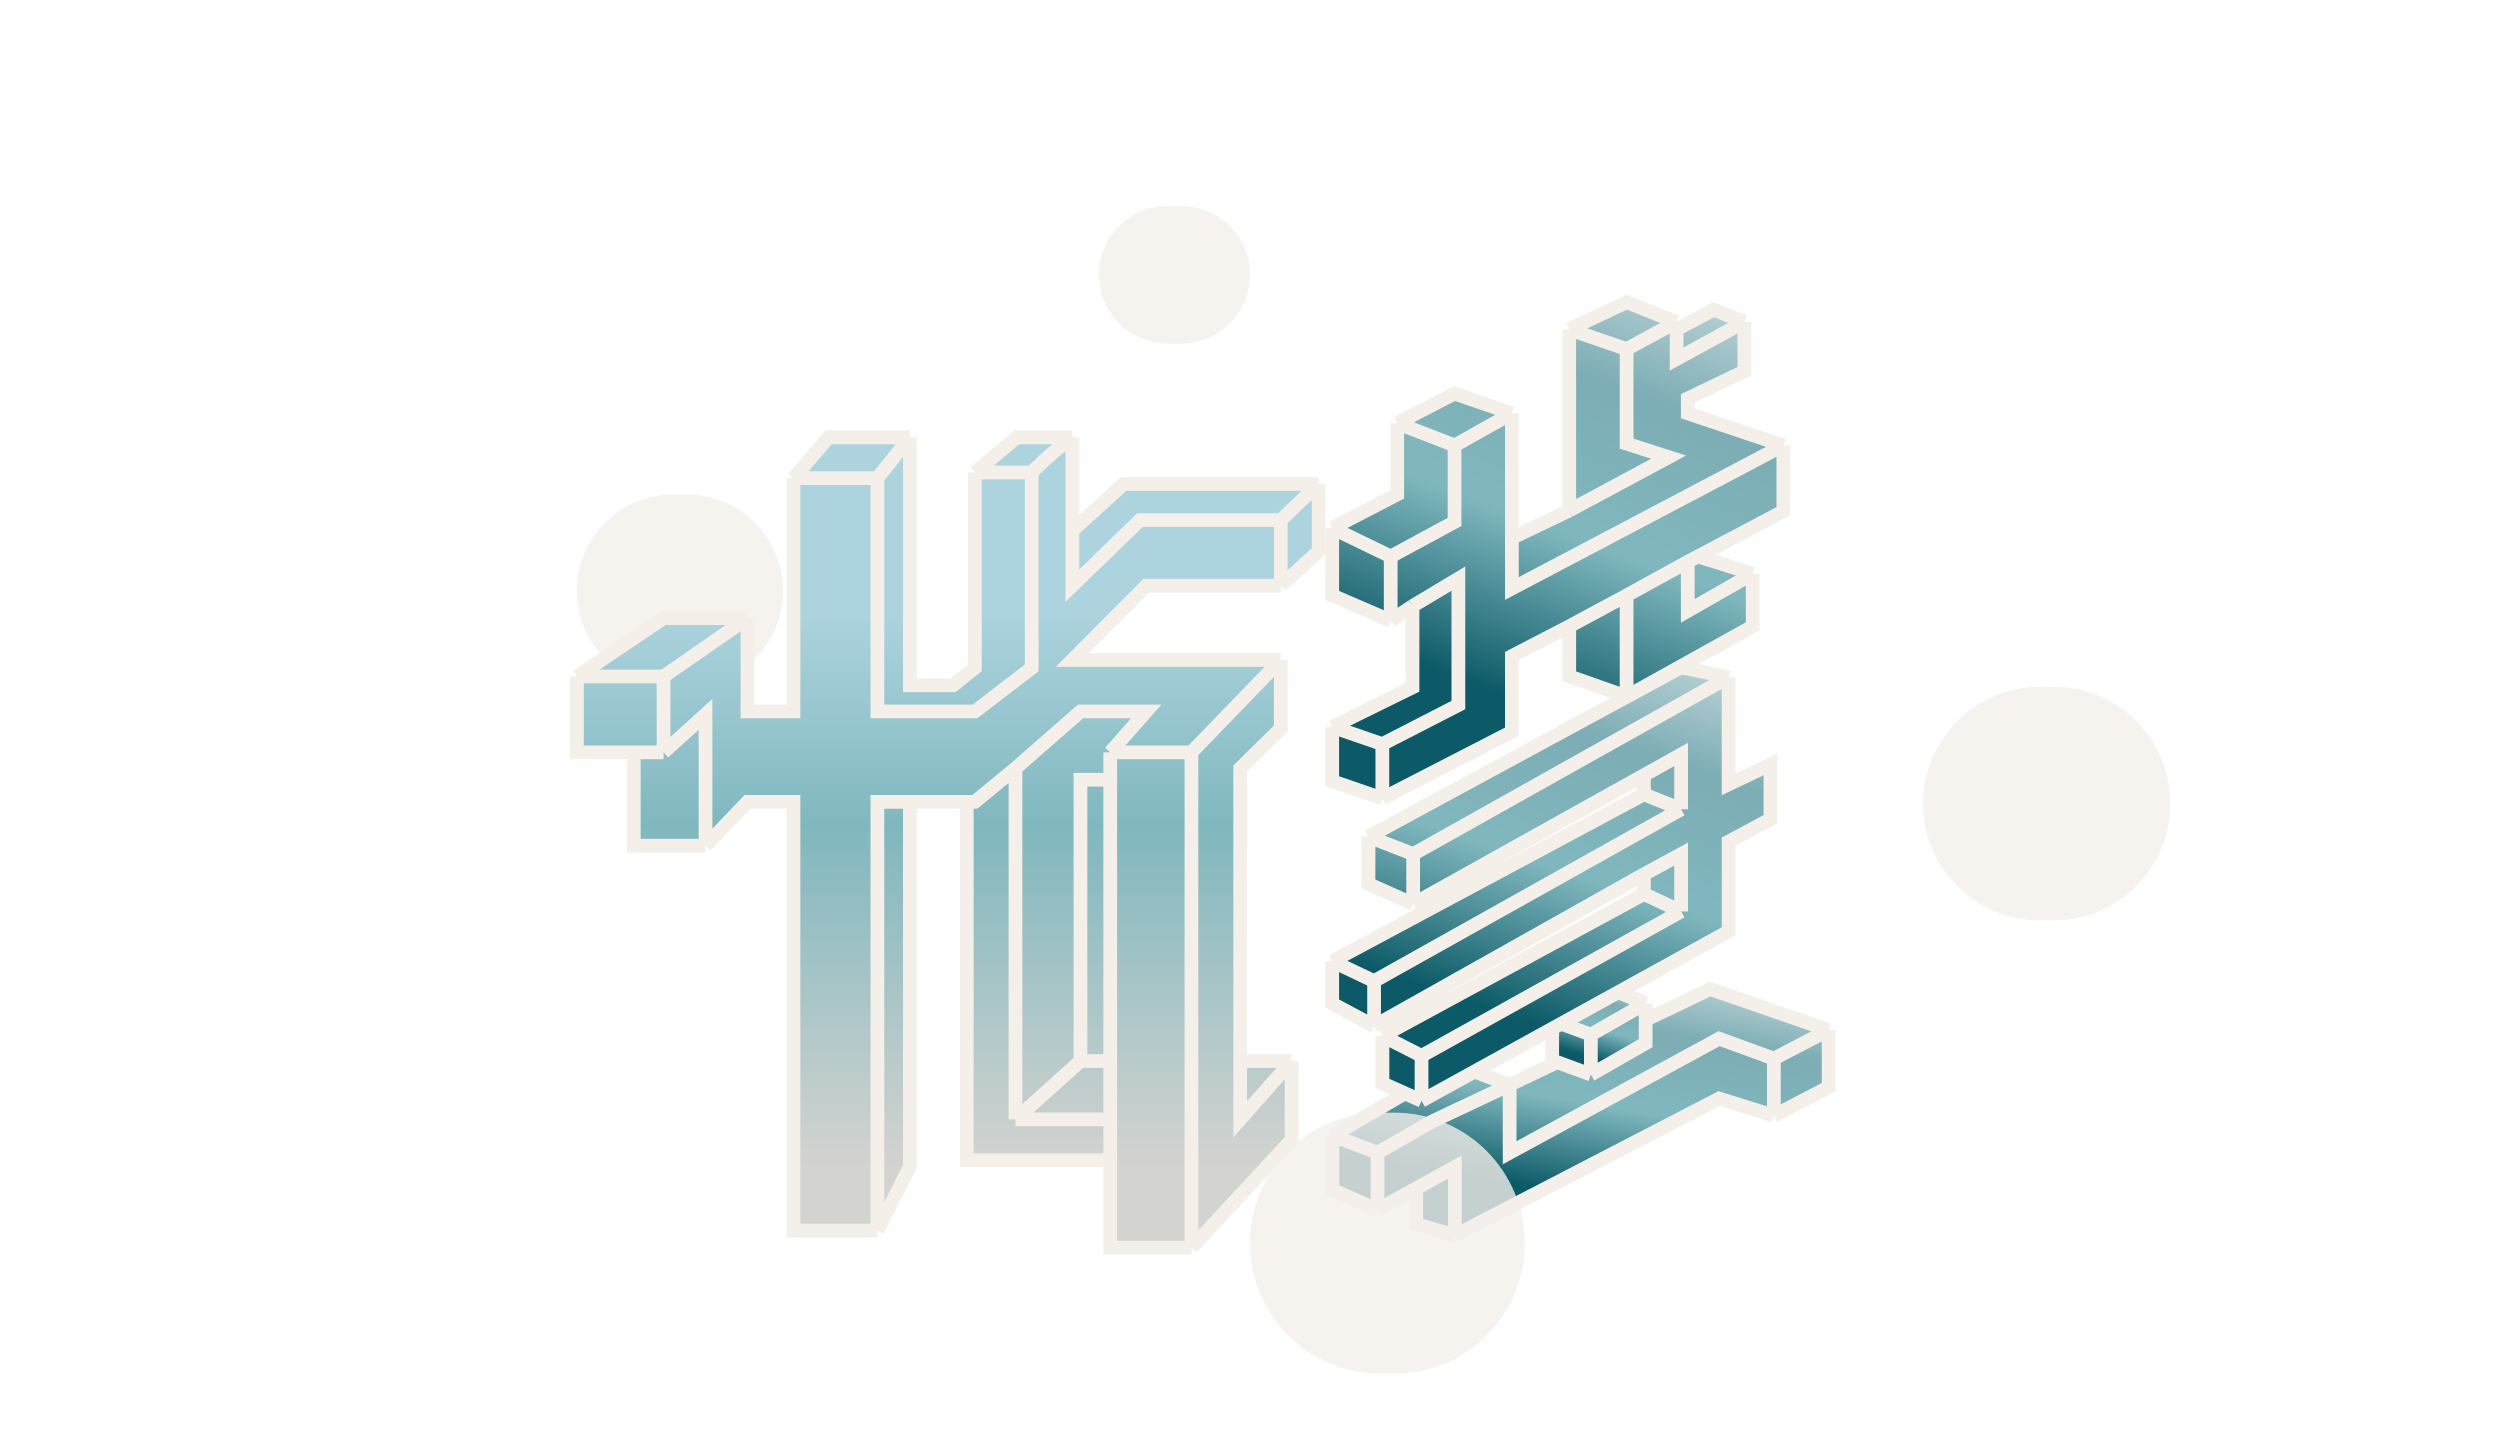 <svg width="182" height="105" viewBox="0 0 182 105" fill="none" xmlns="http://www.w3.org/2000/svg">
<g filter="url(#filter0_d_292_993)">
<g filter="url(#filter1_i_292_993)">
<path d="M38 40C38 36.134 41.134 33 45 33H46C49.866 33 53 36.134 53 40V40C53 43.866 49.866 47 46 47H45C41.134 47 38 43.866 38 40V40Z" fill="#F4EFE9" fill-opacity="0.8"/>
</g>
<g filter="url(#filter2_d_292_993)">
<path d="M46 52.769V47.248L52.307 43.001H58.416V49.796H61.766V32.809L64.329 29.837H70.241V47.885H73.394L74.971 46.623V32.397L78.025 29.837H82.066V36.631L85.81 33.234H100V38.118L97.241 40.64H87.442L82.066 46.041H97.241V51.027L94.285 53.936V75.248H98.029V80.981L90.737 88.837H84.825V82.467H74.38V56.378H70.241V82.919L67.876 87.59H61.766V56.378H58.416L55.361 59.563H50.139V52.769H46Z" fill="url(#paint0_linear_292_993)"/>
<path d="M52.307 52.769V47.248M52.307 52.769L55.361 50.008V59.563M52.307 52.769H50.139M52.307 47.248H46M52.307 47.248L58.416 43.001M46 47.248V52.769H50.139M46 47.248L52.307 43.001H58.416M58.416 43.001V49.796H61.766V32.809M61.766 32.809H67.876M61.766 32.809L64.329 29.837H70.241M67.876 32.809V49.796H74.971L79.109 46.623V32.397M67.876 32.809L70.241 29.837M55.361 59.563H50.139V52.769M55.361 59.563L58.416 56.378H61.766V87.59H67.876M67.876 87.59V56.378H70.241M67.876 87.59L70.241 82.919V56.378M90.737 52.769V88.837M90.737 52.769L97.241 46.041M90.737 52.769H84.825M84.825 52.769L87.442 49.796H82.657L77.927 53.936M84.825 52.769V54.767M90.737 88.837H84.825V82.467M90.737 88.837L98.029 80.981V75.248M97.241 46.041H82.066L87.442 40.64H97.241M97.241 46.041V51.027L94.285 53.936V75.248M97.241 40.64V35.862M97.241 40.64L100 38.118V33.234M97.241 35.862H86.993L82.066 40.64C82.066 40.64 82.066 38.456 82.066 36.631M97.241 35.862L100 33.234M82.066 29.837C80.449 30.998 79.109 32.397 79.109 32.397M82.066 29.837C80.911 29.837 78.025 29.837 78.025 29.837L74.971 32.397M82.066 29.837C82.066 30.998 82.066 35.471 82.066 36.631M79.109 32.397H74.971M70.241 29.837V47.885H73.394L74.971 46.623V32.397M98.029 75.248L94.285 79.494V75.248M98.029 75.248H94.285M82.657 75.248V54.767H84.825M82.657 75.248H84.825M82.657 75.248L77.927 79.494M84.825 79.494H77.927M84.825 79.494V75.248M84.825 79.494V82.467M77.927 79.494V54.767V53.936M77.927 53.936L74.971 56.378H74.38M84.825 75.248V54.767M74.38 56.378V82.467H84.825M74.38 56.378H70.241M100 33.234H85.81C85.81 33.234 83.528 35.305 82.066 36.631" stroke="#F4EFE9"/>
</g>
<g filter="url(#filter3_d_292_993)">
<path d="M128.15 74.974L108.914 84.94L106.099 84.11V81.514L103.284 83.072L100 81.618V77.673L105.778 74.306L109 72.5L112.902 73.978L127.5 67L136.126 69.991V74.144L132.138 76.22L128.15 74.974Z" fill="url(#paint1_linear_292_993)"/>
<path d="M108.914 84.94L128.15 74.974L132.138 76.22M108.914 84.94V79.957L106.099 81.514M108.914 84.94L106.099 84.11V81.514M103.284 83.072V78.919M103.284 83.072L100 81.618V77.673M103.284 83.072L106.099 81.514M103.284 78.919L100 77.673M103.284 78.919L107.272 76.635L112.902 73.978M132.138 72.068L128.15 70.614L112.902 78.919V76.428V73.978M132.138 72.068V76.22M132.138 72.068L136.126 69.991M132.138 76.22L136.126 74.144V69.991M136.126 69.991L127.5 67L112.902 73.978M100 77.673L105.778 74.306L109 72.5L112.902 73.978" stroke="#F4EFE9"/>
<path d="M118.815 73.229L117.346 72.687L116 72.191V70.779V69.284L120.223 67L121.869 67.662L122.803 68.038V69.715V70.945L118.815 73.229Z" fill="url(#paint2_linear_292_993)"/>
<path d="M116 69.284L118.815 70.322M116 69.284L120.223 67L121.869 67.662L122.803 68.038M116 69.284V70.779V72.191L117.346 72.687L118.815 73.229M118.815 70.322V73.229M118.815 70.322L122.803 68.038M118.815 73.229L122.803 70.945V69.715V68.038" stroke="#F4EFE9"/>
<path d="M128.841 62.801L106.488 75.134L103.643 73.864V70.418L122.677 60.08V58.651L103.033 69.693L99.985 68.06V64.977L122.677 52.825V51.435L105.878 60.806L102.627 59.355V55.909L125.386 43.575L128.841 44.301V52.1L131.889 50.649V54.639L128.841 56.271V62.801Z" fill="url(#paint3_linear_292_993)"/>
<path d="M105.878 60.806V57.178M105.878 60.806L102.627 59.355V55.909M105.878 60.806L122.677 51.435M125.386 53.913L103.033 66.428M125.386 53.913V49.923L122.677 51.435M125.386 53.913L122.677 52.825M103.033 66.428V69.693M103.033 66.428L99.985 64.977M103.033 69.693L99.985 68.06V64.977M103.033 69.693L122.677 58.651M125.386 61.35V57.178L122.677 58.651M125.386 61.35L106.488 71.869M125.386 61.35L122.677 60.08M106.488 71.869V75.134M106.488 71.869L103.643 70.418M106.488 75.134L128.841 62.801V56.271L131.889 54.639V50.649L128.841 52.1V44.301M106.488 75.134L103.643 73.864V70.418M128.841 44.301L105.878 57.178M128.841 44.301L125.386 43.575L102.627 55.909M105.878 57.178L102.627 55.909M99.985 64.977L122.677 52.825M122.677 52.825V51.435M122.677 60.08V58.651M122.677 60.08L103.643 70.418" stroke="#F4EFE9"/>
<path d="M113.066 48.273L103.634 53.126L99.985 51.868V47.914L105.83 45.038V39.125L104.243 40.185L99.985 38.349V33.445L104.717 30.993V25.807L108.892 23.65L113.066 25.091V34.164L117.241 32.166V18.977L121.416 17L125.058 18.438V18.977L127.759 17.539L129.989 18.438V22.032L125.869 24.009V25.091L132.827 27.429V32.219L126.596 35.512C127.784 35.853 130.597 36.77 130.597 36.77V40.596L121.416 45.705L117.241 44.233V40.596L113.066 42.762V45.459V48.273Z" fill="url(#paint4_linear_292_993)"/>
<path d="M104.243 35.512L108.892 32.996V30.257V27.429M104.243 35.512V40.185M104.243 35.512L99.985 33.445M108.892 27.429L113.066 25.091M108.892 27.429L104.717 25.807M113.066 25.091L108.892 23.65L104.717 25.807M113.066 25.091V34.164M113.066 34.164L117.241 32.166M113.066 34.164V37.842L132.827 27.429M104.243 40.185L99.985 38.349V33.445M104.243 40.185L105.83 39.125M103.634 49.172L109.17 46.326V44.479V37.123L105.83 39.125M103.634 49.172V53.126M103.634 49.172L99.985 47.914M103.634 53.126L113.066 48.273V45.459V42.762L117.241 40.596M103.634 53.126L99.985 51.868V47.914M132.827 27.429L125.869 25.091V24.009L129.989 22.032V18.438M132.827 27.429V32.219L125.869 35.897M99.985 47.914L105.83 45.038V39.125M99.985 33.445L104.717 30.993V25.807M125.058 18.438L121.416 17L117.241 18.977M125.058 18.438L121.416 20.415M125.058 18.438V18.977M117.241 18.977L121.416 20.415M117.241 18.977V32.166M121.416 20.415V27.298L124.478 28.279L117.241 32.166M117.241 40.596V44.233L121.416 45.705M117.241 40.596L121.416 38.349M121.416 45.705V38.349M121.416 45.705L130.597 40.596V36.77M121.416 38.349L125.869 35.897M125.869 35.897V39.472L130.597 36.77M130.597 36.77C130.597 36.77 127.784 35.853 126.596 35.512M129.989 18.438L125.058 21.134V18.977M129.989 18.438L127.759 17.539L125.058 18.977" stroke="#F4EFE9"/>
</g>
<g filter="url(#filter4_i_292_993)">
<path d="M136 55.5C136 50.806 139.806 47 144.5 47H145.5C150.194 47 154 50.806 154 55.5V55.5C154 60.194 150.194 64 145.5 64H144.5C139.806 64 136 60.194 136 55.5V55.5Z" fill="#F4EFE9" fill-opacity="0.8"/>
</g>
<g filter="url(#filter5_i_292_993)">
<path d="M76 17C76 14.239 78.239 12 81 12H82C84.761 12 87 14.239 87 17V17C87 19.761 84.761 22 82 22H81C78.239 22 76 19.761 76 17V17Z" fill="#F4EFE9" fill-opacity="0.8"/>
</g>
<g filter="url(#filter6_i_292_993)">
<path d="M87 87.5C87 82.253 91.253 78 96.5 78H97.5C102.747 78 107 82.253 107 87.5V87.5C107 92.747 102.747 97 97.5 97H96.5C91.253 97 87 92.747 87 87.5V87.5Z" fill="#F4EFE9" fill-opacity="0.8"/>
</g>
</g>
<defs>
<filter id="filter0_d_292_993" x="-4" y="0" width="190" height="108" filterUnits="userSpaceOnUse" color-interpolation-filters="sRGB">
<feFlood flood-opacity="0" result="BackgroundImageFix"/>
<feColorMatrix in="SourceAlpha" type="matrix" values="0 0 0 0 0 0 0 0 0 0 0 0 0 0 0 0 0 0 127 0" result="hardAlpha"/>
<feOffset dy="4"/>
<feGaussianBlur stdDeviation="2"/>
<feComposite in2="hardAlpha" operator="out"/>
<feColorMatrix type="matrix" values="0 0 0 0 0 0 0 0 0 0 0 0 0 0 0 0 0 0 0.25 0"/>
<feBlend mode="normal" in2="BackgroundImageFix" result="effect1_dropShadow_292_993"/>
<feBlend mode="normal" in="SourceGraphic" in2="effect1_dropShadow_292_993" result="shape"/>
</filter>
<filter id="filter1_i_292_993" x="38" y="32" width="19" height="15" filterUnits="userSpaceOnUse" color-interpolation-filters="sRGB">
<feFlood flood-opacity="0" result="BackgroundImageFix"/>
<feBlend mode="normal" in="SourceGraphic" in2="BackgroundImageFix" result="shape"/>
<feColorMatrix in="SourceAlpha" type="matrix" values="0 0 0 0 0 0 0 0 0 0 0 0 0 0 0 0 0 0 127 0" result="hardAlpha"/>
<feOffset dx="4" dy="-1"/>
<feGaussianBlur stdDeviation="2.1"/>
<feComposite in2="hardAlpha" operator="arithmetic" k2="-1" k3="1"/>
<feColorMatrix type="matrix" values="0 0 0 0 0.033 0 0 0 0 0.248 0 0 0 0 0.284 0 0 0 0.33 0"/>
<feBlend mode="normal" in2="shape" result="effect1_innerShadow_292_993"/>
</filter>
<filter id="filter2_d_292_993" x="36.6" y="22.437" width="64.8" height="69.8" filterUnits="userSpaceOnUse" color-interpolation-filters="sRGB">
<feFlood flood-opacity="0" result="BackgroundImageFix"/>
<feColorMatrix in="SourceAlpha" type="matrix" values="0 0 0 0 0 0 0 0 0 0 0 0 0 0 0 0 0 0 127 0" result="hardAlpha"/>
<feOffset dx="-4" dy="-2"/>
<feGaussianBlur stdDeviation="2.45"/>
<feComposite in2="hardAlpha" operator="out"/>
<feColorMatrix type="matrix" values="0 0 0 0 0 0 0 0 0 0 0 0 0 0 0 0 0 0 0.25 0"/>
<feBlend mode="normal" in2="BackgroundImageFix" result="effect1_dropShadow_292_993"/>
<feBlend mode="normal" in="SourceGraphic" in2="effect1_dropShadow_292_993" result="shape"/>
</filter>
<filter id="filter3_d_292_993" x="92.485" y="13.455" width="45.141" height="77.021" filterUnits="userSpaceOnUse" color-interpolation-filters="sRGB">
<feFlood flood-opacity="0" result="BackgroundImageFix"/>
<feColorMatrix in="SourceAlpha" type="matrix" values="0 0 0 0 0 0 0 0 0 0 0 0 0 0 0 0 0 0 127 0" result="hardAlpha"/>
<feOffset dx="-3" dy="1"/>
<feGaussianBlur stdDeviation="2"/>
<feComposite in2="hardAlpha" operator="out"/>
<feColorMatrix type="matrix" values="0 0 0 0 0 0 0 0 0 0 0 0 0 0 0 0 0 0 0.25 0"/>
<feBlend mode="normal" in2="BackgroundImageFix" result="effect1_dropShadow_292_993"/>
<feBlend mode="normal" in="SourceGraphic" in2="effect1_dropShadow_292_993" result="shape"/>
</filter>
<filter id="filter4_i_292_993" x="136" y="46" width="22" height="18" filterUnits="userSpaceOnUse" color-interpolation-filters="sRGB">
<feFlood flood-opacity="0" result="BackgroundImageFix"/>
<feBlend mode="normal" in="SourceGraphic" in2="BackgroundImageFix" result="shape"/>
<feColorMatrix in="SourceAlpha" type="matrix" values="0 0 0 0 0 0 0 0 0 0 0 0 0 0 0 0 0 0 127 0" result="hardAlpha"/>
<feOffset dx="4" dy="-1"/>
<feGaussianBlur stdDeviation="2.1"/>
<feComposite in2="hardAlpha" operator="arithmetic" k2="-1" k3="1"/>
<feColorMatrix type="matrix" values="0 0 0 0 0.033 0 0 0 0 0.248 0 0 0 0 0.284 0 0 0 0.33 0"/>
<feBlend mode="normal" in2="shape" result="effect1_innerShadow_292_993"/>
</filter>
<filter id="filter5_i_292_993" x="76" y="11" width="15" height="11" filterUnits="userSpaceOnUse" color-interpolation-filters="sRGB">
<feFlood flood-opacity="0" result="BackgroundImageFix"/>
<feBlend mode="normal" in="SourceGraphic" in2="BackgroundImageFix" result="shape"/>
<feColorMatrix in="SourceAlpha" type="matrix" values="0 0 0 0 0 0 0 0 0 0 0 0 0 0 0 0 0 0 127 0" result="hardAlpha"/>
<feOffset dx="4" dy="-1"/>
<feGaussianBlur stdDeviation="2.1"/>
<feComposite in2="hardAlpha" operator="arithmetic" k2="-1" k3="1"/>
<feColorMatrix type="matrix" values="0 0 0 0 0.033 0 0 0 0 0.248 0 0 0 0 0.284 0 0 0 0.33 0"/>
<feBlend mode="normal" in2="shape" result="effect1_innerShadow_292_993"/>
</filter>
<filter id="filter6_i_292_993" x="87" y="77" width="24" height="20" filterUnits="userSpaceOnUse" color-interpolation-filters="sRGB">
<feFlood flood-opacity="0" result="BackgroundImageFix"/>
<feBlend mode="normal" in="SourceGraphic" in2="BackgroundImageFix" result="shape"/>
<feColorMatrix in="SourceAlpha" type="matrix" values="0 0 0 0 0 0 0 0 0 0 0 0 0 0 0 0 0 0 127 0" result="hardAlpha"/>
<feOffset dx="4" dy="-1"/>
<feGaussianBlur stdDeviation="2.1"/>
<feComposite in2="hardAlpha" operator="arithmetic" k2="-1" k3="1"/>
<feColorMatrix type="matrix" values="0 0 0 0 0.033 0 0 0 0 0.248 0 0 0 0 0.284 0 0 0 0.33 0"/>
<feBlend mode="normal" in2="shape" result="effect1_innerShadow_292_993"/>
</filter>
<linearGradient id="paint0_linear_292_993" x1="73" y1="29.837" x2="73" y2="88.837" gradientUnits="userSpaceOnUse">
<stop offset="0.22" stop-color="#ACD3DE"/>
<stop offset="0.48" stop-color="#80B7BE"/>
<stop offset="0.9" stop-color="#D3D3D0"/>
</linearGradient>
<linearGradient id="paint1_linear_292_993" x1="132.781" y1="67.05" x2="129.413" y2="86.869" gradientUnits="userSpaceOnUse">
<stop offset="0.03" stop-color="#B2CED2"/>
<stop offset="0.23" stop-color="#7DADB5"/>
<stop offset="0.525" stop-color="#80B7BE"/>
<stop offset="0.855" stop-color="#0C5A67"/>
</linearGradient>
<linearGradient id="paint2_linear_292_993" x1="122.173" y1="67.017" x2="120.153" y2="73.464" gradientUnits="userSpaceOnUse">
<stop offset="0.03" stop-color="#B2CED2"/>
<stop offset="0.23" stop-color="#7DADB5"/>
<stop offset="0.525" stop-color="#80B7BE"/>
<stop offset="0.855" stop-color="#0C5A67"/>
</linearGradient>
<linearGradient id="paint3_linear_292_993" x1="128.935" y1="43.663" x2="118.04" y2="75.846" gradientUnits="userSpaceOnUse">
<stop offset="0.03" stop-color="#B2CED2"/>
<stop offset="0.23" stop-color="#7DADB5"/>
<stop offset="0.525" stop-color="#80B7BE"/>
<stop offset="0.855" stop-color="#0C5A67"/>
</linearGradient>
<linearGradient id="paint4_linear_292_993" x1="129.786" y1="17.1" x2="116.247" y2="53.066" gradientUnits="userSpaceOnUse">
<stop offset="0.03" stop-color="#B2CED2"/>
<stop offset="0.23" stop-color="#7DADB5"/>
<stop offset="0.525" stop-color="#80B7BE"/>
<stop offset="0.855" stop-color="#0C5A67"/>
</linearGradient>
</defs>
</svg>
